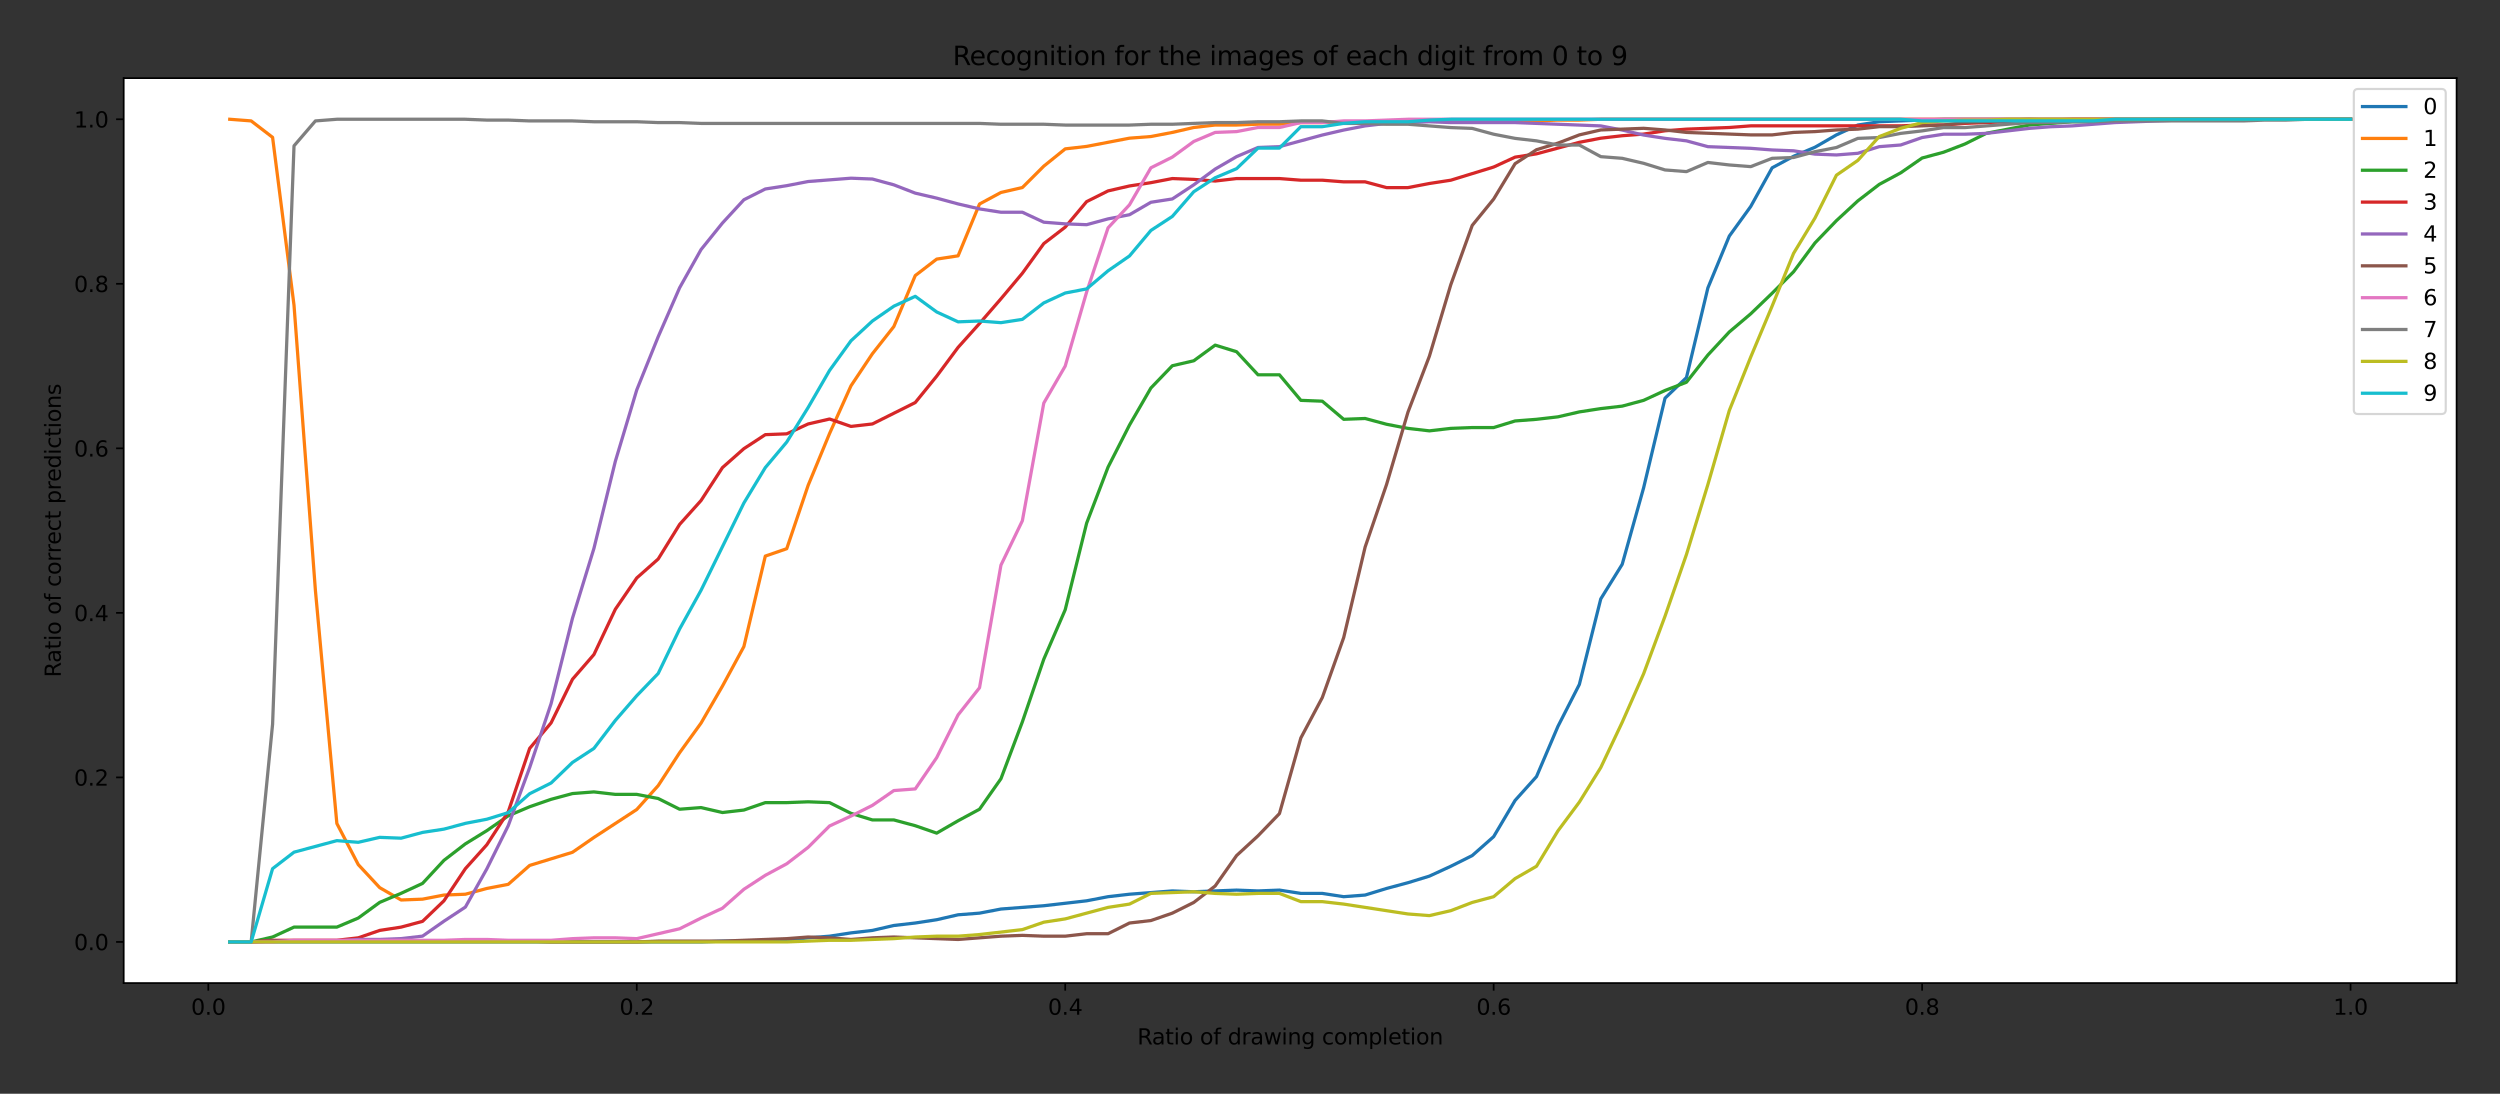 <?xml version="1.0" encoding="utf-8" standalone="no"?>
<!DOCTYPE svg PUBLIC "-//W3C//DTD SVG 1.1//EN"
  "http://www.w3.org/Graphics/SVG/1.1/DTD/svg11.dtd">
<svg height="504pt" version="1.1" viewBox="0 0 1152 504" width="1152pt" xmlns="http://www.w3.org/2000/svg" xmlns:xlink="http://www.w3.org/1999/xlink">
 <rect x="0" y="0" width="1152" height="504" fill="#333333" stroke="none"/>
 <defs>
  <style type="text/css">*{stroke-linecap:butt;stroke-linejoin:round;}</style>
 </defs>
 <g id="figure_1">
  <g id="patch_1">
   <path d="M 0 504 
L 1152 504 
L 1152 0 
L 0 0 
z
" style="fill:none;"/>
  </g>
  <g id="axes_1">
   <g id="patch_2">
    <path d="M 57 453 
L 1132 453 
L 1132 36 
L 57 36 
z
" style="fill:#ffffff;"/>
   </g>
   <g id="matplotlib.axis_1">
    <g id="xtick_1">
     <g id="line2d_1">
      <defs>
       <path d="M 0 0 
L 0 3.5 
" id="mef9d4f6ffa" style="stroke:#000000;stroke-width:0.8;"/>
      </defs>
      <g>
       <use style="stroke:#000000;stroke-width:0.8;" x="95.992" xlink:href="#mef9d4f6ffa" y="453"/>
      </g>
     </g>
     <g id="text_1">
      <!-- 0.0 -->
      <g transform="translate(88.041 467.598)scale(0.1 -0.1)">
       <defs>
        <path d="M 2034 4250 
Q 1547 4250 1301 3770 
Q 1056 3291 1056 2328 
Q 1056 1369 1301 889 
Q 1547 409 2034 409 
Q 2525 409 2770 889 
Q 3016 1369 3016 2328 
Q 3016 3291 2770 3770 
Q 2525 4250 2034 4250 
z
M 2034 4750 
Q 2819 4750 3233 4129 
Q 3647 3509 3647 2328 
Q 3647 1150 3233 529 
Q 2819 -91 2034 -91 
Q 1250 -91 836 529 
Q 422 1150 422 2328 
Q 422 3509 836 4129 
Q 1250 4750 2034 4750 
z
" id="DejaVuSans-30" transform="scale(0.016)"/>
        <path d="M 684 794 
L 1344 794 
L 1344 0 
L 684 0 
L 684 794 
z
" id="DejaVuSans-2e" transform="scale(0.016)"/>
       </defs>
       <use xlink:href="#DejaVuSans-30"/>
       <use x="63.623" xlink:href="#DejaVuSans-2e"/>
       <use x="95.41" xlink:href="#DejaVuSans-30"/>
      </g>
     </g>
    </g>
    <g id="xtick_2">
     <g id="line2d_2">
      <g>
       <use style="stroke:#000000;stroke-width:0.8;" x="293.421" xlink:href="#mef9d4f6ffa" y="453"/>
      </g>
     </g>
     <g id="text_2">
      <!-- 0.2 -->
      <g transform="translate(285.469 467.598)scale(0.1 -0.1)">
       <defs>
        <path d="M 1228 531 
L 3431 531 
L 3431 0 
L 469 0 
L 469 531 
Q 828 903 1448 1529 
Q 2069 2156 2228 2338 
Q 2531 2678 2651 2914 
Q 2772 3150 2772 3378 
Q 2772 3750 2511 3984 
Q 2250 4219 1831 4219 
Q 1534 4219 1204 4116 
Q 875 4013 500 3803 
L 500 4441 
Q 881 4594 1212 4672 
Q 1544 4750 1819 4750 
Q 2544 4750 2975 4387 
Q 3406 4025 3406 3419 
Q 3406 3131 3298 2873 
Q 3191 2616 2906 2266 
Q 2828 2175 2409 1742 
Q 1991 1309 1228 531 
z
" id="DejaVuSans-32" transform="scale(0.016)"/>
       </defs>
       <use xlink:href="#DejaVuSans-30"/>
       <use x="63.623" xlink:href="#DejaVuSans-2e"/>
       <use x="95.41" xlink:href="#DejaVuSans-32"/>
      </g>
     </g>
    </g>
    <g id="xtick_3">
     <g id="line2d_3">
      <g>
       <use style="stroke:#000000;stroke-width:0.8;" x="490.85" xlink:href="#mef9d4f6ffa" y="453"/>
      </g>
     </g>
     <g id="text_3">
      <!-- 0.4 -->
      <g transform="translate(482.898 467.598)scale(0.1 -0.1)">
       <defs>
        <path d="M 2419 4116 
L 825 1625 
L 2419 1625 
L 2419 4116 
z
M 2253 4666 
L 3047 4666 
L 3047 1625 
L 3713 1625 
L 3713 1100 
L 3047 1100 
L 3047 0 
L 2419 0 
L 2419 1100 
L 313 1100 
L 313 1709 
L 2253 4666 
z
" id="DejaVuSans-34" transform="scale(0.016)"/>
       </defs>
       <use xlink:href="#DejaVuSans-30"/>
       <use x="63.623" xlink:href="#DejaVuSans-2e"/>
       <use x="95.41" xlink:href="#DejaVuSans-34"/>
      </g>
     </g>
    </g>
    <g id="xtick_4">
     <g id="line2d_4">
      <g>
       <use style="stroke:#000000;stroke-width:0.8;" x="688.279" xlink:href="#mef9d4f6ffa" y="453"/>
      </g>
     </g>
     <g id="text_4">
      <!-- 0.6 -->
      <g transform="translate(680.327 467.598)scale(0.1 -0.1)">
       <defs>
        <path d="M 2113 2584 
Q 1688 2584 1439 2293 
Q 1191 2003 1191 1497 
Q 1191 994 1439 701 
Q 1688 409 2113 409 
Q 2538 409 2786 701 
Q 3034 994 3034 1497 
Q 3034 2003 2786 2293 
Q 2538 2584 2113 2584 
z
M 3366 4563 
L 3366 3988 
Q 3128 4100 2886 4159 
Q 2644 4219 2406 4219 
Q 1781 4219 1451 3797 
Q 1122 3375 1075 2522 
Q 1259 2794 1537 2939 
Q 1816 3084 2150 3084 
Q 2853 3084 3261 2657 
Q 3669 2231 3669 1497 
Q 3669 778 3244 343 
Q 2819 -91 2113 -91 
Q 1303 -91 875 529 
Q 447 1150 447 2328 
Q 447 3434 972 4092 
Q 1497 4750 2381 4750 
Q 2619 4750 2861 4703 
Q 3103 4656 3366 4563 
z
" id="DejaVuSans-36" transform="scale(0.016)"/>
       </defs>
       <use xlink:href="#DejaVuSans-30"/>
       <use x="63.623" xlink:href="#DejaVuSans-2e"/>
       <use x="95.41" xlink:href="#DejaVuSans-36"/>
      </g>
     </g>
    </g>
    <g id="xtick_5">
     <g id="line2d_5">
      <g>
       <use style="stroke:#000000;stroke-width:0.8;" x="885.708" xlink:href="#mef9d4f6ffa" y="453"/>
      </g>
     </g>
     <g id="text_5">
      <!-- 0.8 -->
      <g transform="translate(877.756 467.598)scale(0.1 -0.1)">
       <defs>
        <path d="M 2034 2216 
Q 1584 2216 1326 1975 
Q 1069 1734 1069 1313 
Q 1069 891 1326 650 
Q 1584 409 2034 409 
Q 2484 409 2743 651 
Q 3003 894 3003 1313 
Q 3003 1734 2745 1975 
Q 2488 2216 2034 2216 
z
M 1403 2484 
Q 997 2584 770 2862 
Q 544 3141 544 3541 
Q 544 4100 942 4425 
Q 1341 4750 2034 4750 
Q 2731 4750 3128 4425 
Q 3525 4100 3525 3541 
Q 3525 3141 3298 2862 
Q 3072 2584 2669 2484 
Q 3125 2378 3379 2068 
Q 3634 1759 3634 1313 
Q 3634 634 3220 271 
Q 2806 -91 2034 -91 
Q 1263 -91 848 271 
Q 434 634 434 1313 
Q 434 1759 690 2068 
Q 947 2378 1403 2484 
z
M 1172 3481 
Q 1172 3119 1398 2916 
Q 1625 2713 2034 2713 
Q 2441 2713 2670 2916 
Q 2900 3119 2900 3481 
Q 2900 3844 2670 4047 
Q 2441 4250 2034 4250 
Q 1625 4250 1398 4047 
Q 1172 3844 1172 3481 
z
" id="DejaVuSans-38" transform="scale(0.016)"/>
       </defs>
       <use xlink:href="#DejaVuSans-30"/>
       <use x="63.623" xlink:href="#DejaVuSans-2e"/>
       <use x="95.41" xlink:href="#DejaVuSans-38"/>
      </g>
     </g>
    </g>
    <g id="xtick_6">
     <g id="line2d_6">
      <g>
       <use style="stroke:#000000;stroke-width:0.8;" x="1083.136" xlink:href="#mef9d4f6ffa" y="453"/>
      </g>
     </g>
     <g id="text_6">
      <!-- 1.0 -->
      <g transform="translate(1075.185 467.598)scale(0.1 -0.1)">
       <defs>
        <path d="M 794 531 
L 1825 531 
L 1825 4091 
L 703 3866 
L 703 4441 
L 1819 4666 
L 2450 4666 
L 2450 531 
L 3481 531 
L 3481 0 
L 794 0 
L 794 531 
z
" id="DejaVuSans-31" transform="scale(0.016)"/>
       </defs>
       <use xlink:href="#DejaVuSans-31"/>
       <use x="63.623" xlink:href="#DejaVuSans-2e"/>
       <use x="95.41" xlink:href="#DejaVuSans-30"/>
      </g>
     </g>
    </g>
    <g id="text_7">
     <!-- Ratio of drawing completion -->
     <g transform="translate(524.068 481.277)scale(0.1 -0.1)">
      <defs>
       <path d="M 2841 2188 
Q 3044 2119 3236 1894 
Q 3428 1669 3622 1275 
L 4263 0 
L 3584 0 
L 2988 1197 
Q 2756 1666 2539 1819 
Q 2322 1972 1947 1972 
L 1259 1972 
L 1259 0 
L 628 0 
L 628 4666 
L 2053 4666 
Q 2853 4666 3247 4331 
Q 3641 3997 3641 3322 
Q 3641 2881 3436 2590 
Q 3231 2300 2841 2188 
z
M 1259 4147 
L 1259 2491 
L 2053 2491 
Q 2509 2491 2742 2702 
Q 2975 2913 2975 3322 
Q 2975 3731 2742 3939 
Q 2509 4147 2053 4147 
L 1259 4147 
z
" id="DejaVuSans-52" transform="scale(0.016)"/>
       <path d="M 2194 1759 
Q 1497 1759 1228 1600 
Q 959 1441 959 1056 
Q 959 750 1161 570 
Q 1363 391 1709 391 
Q 2188 391 2477 730 
Q 2766 1069 2766 1631 
L 2766 1759 
L 2194 1759 
z
M 3341 1997 
L 3341 0 
L 2766 0 
L 2766 531 
Q 2569 213 2275 61 
Q 1981 -91 1556 -91 
Q 1019 -91 701 211 
Q 384 513 384 1019 
Q 384 1609 779 1909 
Q 1175 2209 1959 2209 
L 2766 2209 
L 2766 2266 
Q 2766 2663 2505 2880 
Q 2244 3097 1772 3097 
Q 1472 3097 1187 3025 
Q 903 2953 641 2809 
L 641 3341 
Q 956 3463 1253 3523 
Q 1550 3584 1831 3584 
Q 2591 3584 2966 3190 
Q 3341 2797 3341 1997 
z
" id="DejaVuSans-61" transform="scale(0.016)"/>
       <path d="M 1172 4494 
L 1172 3500 
L 2356 3500 
L 2356 3053 
L 1172 3053 
L 1172 1153 
Q 1172 725 1289 603 
Q 1406 481 1766 481 
L 2356 481 
L 2356 0 
L 1766 0 
Q 1100 0 847 248 
Q 594 497 594 1153 
L 594 3053 
L 172 3053 
L 172 3500 
L 594 3500 
L 594 4494 
L 1172 4494 
z
" id="DejaVuSans-74" transform="scale(0.016)"/>
       <path d="M 603 3500 
L 1178 3500 
L 1178 0 
L 603 0 
L 603 3500 
z
M 603 4863 
L 1178 4863 
L 1178 4134 
L 603 4134 
L 603 4863 
z
" id="DejaVuSans-69" transform="scale(0.016)"/>
       <path d="M 1959 3097 
Q 1497 3097 1228 2736 
Q 959 2375 959 1747 
Q 959 1119 1226 758 
Q 1494 397 1959 397 
Q 2419 397 2687 759 
Q 2956 1122 2956 1747 
Q 2956 2369 2687 2733 
Q 2419 3097 1959 3097 
z
M 1959 3584 
Q 2709 3584 3137 3096 
Q 3566 2609 3566 1747 
Q 3566 888 3137 398 
Q 2709 -91 1959 -91 
Q 1206 -91 779 398 
Q 353 888 353 1747 
Q 353 2609 779 3096 
Q 1206 3584 1959 3584 
z
" id="DejaVuSans-6f" transform="scale(0.016)"/>
       <path id="DejaVuSans-20" transform="scale(0.016)"/>
       <path d="M 2375 4863 
L 2375 4384 
L 1825 4384 
Q 1516 4384 1395 4259 
Q 1275 4134 1275 3809 
L 1275 3500 
L 2222 3500 
L 2222 3053 
L 1275 3053 
L 1275 0 
L 697 0 
L 697 3053 
L 147 3053 
L 147 3500 
L 697 3500 
L 697 3744 
Q 697 4328 969 4595 
Q 1241 4863 1831 4863 
L 2375 4863 
z
" id="DejaVuSans-66" transform="scale(0.016)"/>
       <path d="M 2906 2969 
L 2906 4863 
L 3481 4863 
L 3481 0 
L 2906 0 
L 2906 525 
Q 2725 213 2448 61 
Q 2172 -91 1784 -91 
Q 1150 -91 751 415 
Q 353 922 353 1747 
Q 353 2572 751 3078 
Q 1150 3584 1784 3584 
Q 2172 3584 2448 3432 
Q 2725 3281 2906 2969 
z
M 947 1747 
Q 947 1113 1208 752 
Q 1469 391 1925 391 
Q 2381 391 2643 752 
Q 2906 1113 2906 1747 
Q 2906 2381 2643 2742 
Q 2381 3103 1925 3103 
Q 1469 3103 1208 2742 
Q 947 2381 947 1747 
z
" id="DejaVuSans-64" transform="scale(0.016)"/>
       <path d="M 2631 2963 
Q 2534 3019 2420 3045 
Q 2306 3072 2169 3072 
Q 1681 3072 1420 2755 
Q 1159 2438 1159 1844 
L 1159 0 
L 581 0 
L 581 3500 
L 1159 3500 
L 1159 2956 
Q 1341 3275 1631 3429 
Q 1922 3584 2338 3584 
Q 2397 3584 2469 3576 
Q 2541 3569 2628 3553 
L 2631 2963 
z
" id="DejaVuSans-72" transform="scale(0.016)"/>
       <path d="M 269 3500 
L 844 3500 
L 1563 769 
L 2278 3500 
L 2956 3500 
L 3675 769 
L 4391 3500 
L 4966 3500 
L 4050 0 
L 3372 0 
L 2619 2869 
L 1863 0 
L 1184 0 
L 269 3500 
z
" id="DejaVuSans-77" transform="scale(0.016)"/>
       <path d="M 3513 2113 
L 3513 0 
L 2938 0 
L 2938 2094 
Q 2938 2591 2744 2837 
Q 2550 3084 2163 3084 
Q 1697 3084 1428 2787 
Q 1159 2491 1159 1978 
L 1159 0 
L 581 0 
L 581 3500 
L 1159 3500 
L 1159 2956 
Q 1366 3272 1645 3428 
Q 1925 3584 2291 3584 
Q 2894 3584 3203 3211 
Q 3513 2838 3513 2113 
z
" id="DejaVuSans-6e" transform="scale(0.016)"/>
       <path d="M 2906 1791 
Q 2906 2416 2648 2759 
Q 2391 3103 1925 3103 
Q 1463 3103 1205 2759 
Q 947 2416 947 1791 
Q 947 1169 1205 825 
Q 1463 481 1925 481 
Q 2391 481 2648 825 
Q 2906 1169 2906 1791 
z
M 3481 434 
Q 3481 -459 3084 -895 
Q 2688 -1331 1869 -1331 
Q 1566 -1331 1297 -1286 
Q 1028 -1241 775 -1147 
L 775 -588 
Q 1028 -725 1275 -790 
Q 1522 -856 1778 -856 
Q 2344 -856 2625 -561 
Q 2906 -266 2906 331 
L 2906 616 
Q 2728 306 2450 153 
Q 2172 0 1784 0 
Q 1141 0 747 490 
Q 353 981 353 1791 
Q 353 2603 747 3093 
Q 1141 3584 1784 3584 
Q 2172 3584 2450 3431 
Q 2728 3278 2906 2969 
L 2906 3500 
L 3481 3500 
L 3481 434 
z
" id="DejaVuSans-67" transform="scale(0.016)"/>
       <path d="M 3122 3366 
L 3122 2828 
Q 2878 2963 2633 3030 
Q 2388 3097 2138 3097 
Q 1578 3097 1268 2742 
Q 959 2388 959 1747 
Q 959 1106 1268 751 
Q 1578 397 2138 397 
Q 2388 397 2633 464 
Q 2878 531 3122 666 
L 3122 134 
Q 2881 22 2623 -34 
Q 2366 -91 2075 -91 
Q 1284 -91 818 406 
Q 353 903 353 1747 
Q 353 2603 823 3093 
Q 1294 3584 2113 3584 
Q 2378 3584 2631 3529 
Q 2884 3475 3122 3366 
z
" id="DejaVuSans-63" transform="scale(0.016)"/>
       <path d="M 3328 2828 
Q 3544 3216 3844 3400 
Q 4144 3584 4550 3584 
Q 5097 3584 5394 3201 
Q 5691 2819 5691 2113 
L 5691 0 
L 5113 0 
L 5113 2094 
Q 5113 2597 4934 2840 
Q 4756 3084 4391 3084 
Q 3944 3084 3684 2787 
Q 3425 2491 3425 1978 
L 3425 0 
L 2847 0 
L 2847 2094 
Q 2847 2600 2669 2842 
Q 2491 3084 2119 3084 
Q 1678 3084 1418 2786 
Q 1159 2488 1159 1978 
L 1159 0 
L 581 0 
L 581 3500 
L 1159 3500 
L 1159 2956 
Q 1356 3278 1631 3431 
Q 1906 3584 2284 3584 
Q 2666 3584 2933 3390 
Q 3200 3197 3328 2828 
z
" id="DejaVuSans-6d" transform="scale(0.016)"/>
       <path d="M 1159 525 
L 1159 -1331 
L 581 -1331 
L 581 3500 
L 1159 3500 
L 1159 2969 
Q 1341 3281 1617 3432 
Q 1894 3584 2278 3584 
Q 2916 3584 3314 3078 
Q 3713 2572 3713 1747 
Q 3713 922 3314 415 
Q 2916 -91 2278 -91 
Q 1894 -91 1617 61 
Q 1341 213 1159 525 
z
M 3116 1747 
Q 3116 2381 2855 2742 
Q 2594 3103 2138 3103 
Q 1681 3103 1420 2742 
Q 1159 2381 1159 1747 
Q 1159 1113 1420 752 
Q 1681 391 2138 391 
Q 2594 391 2855 752 
Q 3116 1113 3116 1747 
z
" id="DejaVuSans-70" transform="scale(0.016)"/>
       <path d="M 603 4863 
L 1178 4863 
L 1178 0 
L 603 0 
L 603 4863 
z
" id="DejaVuSans-6c" transform="scale(0.016)"/>
       <path d="M 3597 1894 
L 3597 1613 
L 953 1613 
Q 991 1019 1311 708 
Q 1631 397 2203 397 
Q 2534 397 2845 478 
Q 3156 559 3463 722 
L 3463 178 
Q 3153 47 2828 -22 
Q 2503 -91 2169 -91 
Q 1331 -91 842 396 
Q 353 884 353 1716 
Q 353 2575 817 3079 
Q 1281 3584 2069 3584 
Q 2775 3584 3186 3129 
Q 3597 2675 3597 1894 
z
M 3022 2063 
Q 3016 2534 2758 2815 
Q 2500 3097 2075 3097 
Q 1594 3097 1305 2825 
Q 1016 2553 972 2059 
L 3022 2063 
z
" id="DejaVuSans-65" transform="scale(0.016)"/>
      </defs>
      <use xlink:href="#DejaVuSans-52"/>
      <use x="67.232" xlink:href="#DejaVuSans-61"/>
      <use x="128.512" xlink:href="#DejaVuSans-74"/>
      <use x="167.721" xlink:href="#DejaVuSans-69"/>
      <use x="195.504" xlink:href="#DejaVuSans-6f"/>
      <use x="256.686" xlink:href="#DejaVuSans-20"/>
      <use x="288.473" xlink:href="#DejaVuSans-6f"/>
      <use x="349.654" xlink:href="#DejaVuSans-66"/>
      <use x="384.859" xlink:href="#DejaVuSans-20"/>
      <use x="416.646" xlink:href="#DejaVuSans-64"/>
      <use x="480.123" xlink:href="#DejaVuSans-72"/>
      <use x="521.236" xlink:href="#DejaVuSans-61"/>
      <use x="582.516" xlink:href="#DejaVuSans-77"/>
      <use x="664.303" xlink:href="#DejaVuSans-69"/>
      <use x="692.086" xlink:href="#DejaVuSans-6e"/>
      <use x="755.465" xlink:href="#DejaVuSans-67"/>
      <use x="818.941" xlink:href="#DejaVuSans-20"/>
      <use x="850.729" xlink:href="#DejaVuSans-63"/>
      <use x="905.709" xlink:href="#DejaVuSans-6f"/>
      <use x="966.891" xlink:href="#DejaVuSans-6d"/>
      <use x="1064.303" xlink:href="#DejaVuSans-70"/>
      <use x="1127.779" xlink:href="#DejaVuSans-6c"/>
      <use x="1155.562" xlink:href="#DejaVuSans-65"/>
      <use x="1217.086" xlink:href="#DejaVuSans-74"/>
      <use x="1256.295" xlink:href="#DejaVuSans-69"/>
      <use x="1284.078" xlink:href="#DejaVuSans-6f"/>
      <use x="1345.26" xlink:href="#DejaVuSans-6e"/>
     </g>
    </g>
   </g>
   <g id="matplotlib.axis_2">
    <g id="ytick_1">
     <g id="line2d_7">
      <defs>
       <path d="M 0 0 
L -3.5 0 
" id="m32b0dbf761" style="stroke:#000000;stroke-width:0.8;"/>
      </defs>
      <g>
       <use style="stroke:#000000;stroke-width:0.8;" x="57" xlink:href="#m32b0dbf761" y="434.045"/>
      </g>
     </g>
     <g id="text_8">
      <!-- 0.0 -->
      <g transform="translate(34.097 437.845)scale(0.1 -0.1)">
       <use xlink:href="#DejaVuSans-30"/>
       <use x="63.623" xlink:href="#DejaVuSans-2e"/>
       <use x="95.41" xlink:href="#DejaVuSans-30"/>
      </g>
     </g>
    </g>
    <g id="ytick_2">
     <g id="line2d_8">
      <g>
       <use style="stroke:#000000;stroke-width:0.8;" x="57" xlink:href="#m32b0dbf761" y="358.227"/>
      </g>
     </g>
     <g id="text_9">
      <!-- 0.2 -->
      <g transform="translate(34.097 362.026)scale(0.1 -0.1)">
       <use xlink:href="#DejaVuSans-30"/>
       <use x="63.623" xlink:href="#DejaVuSans-2e"/>
       <use x="95.41" xlink:href="#DejaVuSans-32"/>
      </g>
     </g>
    </g>
    <g id="ytick_3">
     <g id="line2d_9">
      <g>
       <use style="stroke:#000000;stroke-width:0.8;" x="57" xlink:href="#m32b0dbf761" y="282.409"/>
      </g>
     </g>
     <g id="text_10">
      <!-- 0.4 -->
      <g transform="translate(34.097 286.208)scale(0.1 -0.1)">
       <use xlink:href="#DejaVuSans-30"/>
       <use x="63.623" xlink:href="#DejaVuSans-2e"/>
       <use x="95.41" xlink:href="#DejaVuSans-34"/>
      </g>
     </g>
    </g>
    <g id="ytick_4">
     <g id="line2d_10">
      <g>
       <use style="stroke:#000000;stroke-width:0.8;" x="57" xlink:href="#m32b0dbf761" y="206.591"/>
      </g>
     </g>
     <g id="text_11">
      <!-- 0.6 -->
      <g transform="translate(34.097 210.39)scale(0.1 -0.1)">
       <use xlink:href="#DejaVuSans-30"/>
       <use x="63.623" xlink:href="#DejaVuSans-2e"/>
       <use x="95.41" xlink:href="#DejaVuSans-36"/>
      </g>
     </g>
    </g>
    <g id="ytick_5">
     <g id="line2d_11">
      <g>
       <use style="stroke:#000000;stroke-width:0.8;" x="57" xlink:href="#m32b0dbf761" y="130.773"/>
      </g>
     </g>
     <g id="text_12">
      <!-- 0.8 -->
      <g transform="translate(34.097 134.572)scale(0.1 -0.1)">
       <use xlink:href="#DejaVuSans-30"/>
       <use x="63.623" xlink:href="#DejaVuSans-2e"/>
       <use x="95.41" xlink:href="#DejaVuSans-38"/>
      </g>
     </g>
    </g>
    <g id="ytick_6">
     <g id="line2d_12">
      <g>
       <use style="stroke:#000000;stroke-width:0.8;" x="57" xlink:href="#m32b0dbf761" y="54.955"/>
      </g>
     </g>
     <g id="text_13">
      <!-- 1.0 -->
      <g transform="translate(34.097 58.754)scale(0.1 -0.1)">
       <use xlink:href="#DejaVuSans-31"/>
       <use x="63.623" xlink:href="#DejaVuSans-2e"/>
       <use x="95.41" xlink:href="#DejaVuSans-30"/>
      </g>
     </g>
    </g>
    <g id="text_14">
     <!-- Ratio of correct predictions -->
     <g transform="translate(28.017 312.115)rotate(-90)scale(0.1 -0.1)">
      <defs>
       <path d="M 2834 3397 
L 2834 2853 
Q 2591 2978 2328 3040 
Q 2066 3103 1784 3103 
Q 1356 3103 1142 2972 
Q 928 2841 928 2578 
Q 928 2378 1081 2264 
Q 1234 2150 1697 2047 
L 1894 2003 
Q 2506 1872 2764 1633 
Q 3022 1394 3022 966 
Q 3022 478 2636 193 
Q 2250 -91 1575 -91 
Q 1294 -91 989 -36 
Q 684 19 347 128 
L 347 722 
Q 666 556 975 473 
Q 1284 391 1588 391 
Q 1994 391 2212 530 
Q 2431 669 2431 922 
Q 2431 1156 2273 1281 
Q 2116 1406 1581 1522 
L 1381 1569 
Q 847 1681 609 1914 
Q 372 2147 372 2553 
Q 372 3047 722 3315 
Q 1072 3584 1716 3584 
Q 2034 3584 2315 3537 
Q 2597 3491 2834 3397 
z
" id="DejaVuSans-73" transform="scale(0.016)"/>
      </defs>
      <use xlink:href="#DejaVuSans-52"/>
      <use x="67.232" xlink:href="#DejaVuSans-61"/>
      <use x="128.512" xlink:href="#DejaVuSans-74"/>
      <use x="167.721" xlink:href="#DejaVuSans-69"/>
      <use x="195.504" xlink:href="#DejaVuSans-6f"/>
      <use x="256.686" xlink:href="#DejaVuSans-20"/>
      <use x="288.473" xlink:href="#DejaVuSans-6f"/>
      <use x="349.654" xlink:href="#DejaVuSans-66"/>
      <use x="384.859" xlink:href="#DejaVuSans-20"/>
      <use x="416.646" xlink:href="#DejaVuSans-63"/>
      <use x="471.627" xlink:href="#DejaVuSans-6f"/>
      <use x="532.809" xlink:href="#DejaVuSans-72"/>
      <use x="572.172" xlink:href="#DejaVuSans-72"/>
      <use x="611.035" xlink:href="#DejaVuSans-65"/>
      <use x="672.559" xlink:href="#DejaVuSans-63"/>
      <use x="727.539" xlink:href="#DejaVuSans-74"/>
      <use x="766.748" xlink:href="#DejaVuSans-20"/>
      <use x="798.535" xlink:href="#DejaVuSans-70"/>
      <use x="862.012" xlink:href="#DejaVuSans-72"/>
      <use x="900.875" xlink:href="#DejaVuSans-65"/>
      <use x="962.398" xlink:href="#DejaVuSans-64"/>
      <use x="1025.875" xlink:href="#DejaVuSans-69"/>
      <use x="1053.658" xlink:href="#DejaVuSans-63"/>
      <use x="1108.639" xlink:href="#DejaVuSans-74"/>
      <use x="1147.848" xlink:href="#DejaVuSans-69"/>
      <use x="1175.631" xlink:href="#DejaVuSans-6f"/>
      <use x="1236.812" xlink:href="#DejaVuSans-6e"/>
      <use x="1300.191" xlink:href="#DejaVuSans-73"/>
     </g>
    </g>
   </g>
   <g id="line2d_13">
    <path clip-path="url(#pc0e26593d9)" d="M 105.864 434.045 
L 115.735 434.045 
L 125.607 434.045 
L 135.478 434.045 
L 145.349 434.045 
L 155.221 434.045 
L 165.092 434.045 
L 174.964 434.045 
L 184.835 434.045 
L 194.707 434.045 
L 204.578 434.045 
L 214.449 434.045 
L 224.321 434.045 
L 234.192 434.045 
L 244.064 434.045 
L 253.935 434.045 
L 263.807 434.045 
L 273.678 434.045 
L 283.55 434.045 
L 293.421 434.045 
L 303.292 434.045 
L 313.164 434.045 
L 323.035 434.045 
L 332.907 433.666 
L 342.778 433.666 
L 352.65 433.666 
L 362.521 433.287 
L 372.393 432.15 
L 382.264 431.392 
L 392.135 429.875 
L 402.007 428.738 
L 411.878 426.464 
L 421.75 425.326 
L 431.621 423.81 
L 441.493 421.535 
L 451.364 420.777 
L 461.236 418.882 
L 471.107 418.124 
L 480.978 417.365 
L 490.85 416.228 
L 500.721 415.091 
L 510.593 413.195 
L 520.464 412.058 
L 530.336 411.3 
L 540.207 410.542 
L 550.079 410.921 
L 559.95 410.542 
L 569.821 410.163 
L 579.693 410.542 
L 589.564 410.163 
L 599.436 411.679 
L 609.307 411.679 
L 619.179 413.195 
L 629.05 412.437 
L 638.921 409.405 
L 648.793 406.751 
L 658.664 403.718 
L 668.536 399.169 
L 678.407 394.241 
L 688.279 385.522 
L 698.15 368.842 
L 708.022 357.848 
L 717.893 334.724 
L 727.764 315.39 
L 737.636 275.965 
L 747.507 260.043 
L 757.379 224.787 
L 767.25 183.466 
L 777.122 173.989 
L 786.993 132.668 
L 796.865 108.785 
L 806.736 95.138 
L 816.607 77.321 
L 826.479 72.014 
L 836.35 67.844 
L 846.222 62.157 
L 856.093 57.608 
L 865.965 56.092 
L 875.836 55.713 
L 885.708 55.334 
L 895.579 54.955 
L 905.45 54.955 
L 915.322 54.955 
L 925.193 54.955 
L 935.065 54.955 
L 944.936 54.955 
L 954.808 54.955 
L 964.679 54.955 
L 974.551 54.955 
L 984.422 54.955 
L 994.293 54.955 
L 1004.165 54.955 
L 1014.036 54.955 
L 1023.908 54.955 
L 1033.779 54.955 
L 1043.651 54.955 
L 1053.522 54.955 
L 1063.393 54.955 
L 1073.265 54.955 
L 1083.136 54.955 
" style="fill:none;stroke:#1f77b4;stroke-linecap:square;stroke-width:1.5;"/>
   </g>
   <g id="line2d_14">
    <path clip-path="url(#pc0e26593d9)" d="M 105.864 54.955 
L 115.735 55.713 
L 125.607 63.295 
L 135.478 140.629 
L 145.349 272.174 
L 155.221 379.456 
L 165.092 398.411 
L 174.964 409.025 
L 184.835 414.712 
L 194.707 414.333 
L 204.578 412.437 
L 214.449 412.058 
L 224.321 409.405 
L 234.192 407.509 
L 244.064 398.79 
L 253.935 395.757 
L 263.807 392.725 
L 273.678 385.901 
L 283.55 379.456 
L 293.421 373.012 
L 303.292 362.018 
L 313.164 346.855 
L 323.035 333.207 
L 332.907 316.148 
L 342.778 297.952 
L 352.65 256.252 
L 362.521 252.84 
L 372.393 223.65 
L 382.264 199.767 
L 392.135 177.78 
L 402.007 162.995 
L 411.878 150.485 
L 421.75 126.982 
L 431.621 119.4 
L 441.493 117.884 
L 451.364 94.001 
L 461.236 88.694 
L 471.107 86.419 
L 480.978 76.563 
L 490.85 68.602 
L 500.721 67.465 
L 510.593 65.569 
L 520.464 63.674 
L 530.336 62.915 
L 540.207 61.02 
L 550.079 58.745 
L 559.95 57.608 
L 569.821 57.608 
L 579.693 57.229 
L 589.564 57.229 
L 599.436 56.471 
L 609.307 56.471 
L 619.179 56.092 
L 629.05 56.092 
L 638.921 56.092 
L 648.793 55.713 
L 658.664 55.713 
L 668.536 55.713 
L 678.407 55.713 
L 688.279 55.713 
L 698.15 55.713 
L 708.022 55.713 
L 717.893 55.334 
L 727.764 55.334 
L 737.636 54.955 
L 747.507 54.955 
L 757.379 54.955 
L 767.25 54.955 
L 777.122 54.955 
L 786.993 54.955 
L 796.865 54.955 
L 806.736 54.955 
L 816.607 54.955 
L 826.479 54.955 
L 836.35 54.955 
L 846.222 54.955 
L 856.093 54.955 
L 865.965 54.955 
L 875.836 54.955 
L 885.708 54.955 
L 895.579 54.955 
L 905.45 54.955 
L 915.322 54.955 
L 925.193 54.955 
L 935.065 54.955 
L 944.936 54.955 
L 954.808 54.955 
L 964.679 54.955 
L 974.551 54.955 
L 984.422 54.955 
L 994.293 54.955 
L 1004.165 54.955 
L 1014.036 54.955 
L 1023.908 54.955 
L 1033.779 54.955 
L 1043.651 54.955 
L 1053.522 54.955 
L 1063.393 54.955 
L 1073.265 54.955 
L 1083.136 54.955 
" style="fill:none;stroke:#ff7f0e;stroke-linecap:square;stroke-width:1.5;"/>
   </g>
   <g id="line2d_15">
    <path clip-path="url(#pc0e26593d9)" d="M 105.864 434.045 
L 115.735 434.045 
L 125.607 431.766 
L 135.478 427.208 
L 145.349 427.208 
L 155.221 427.208 
L 165.092 423.03 
L 174.964 415.813 
L 184.835 411.634 
L 194.707 407.076 
L 204.578 396.44 
L 214.449 388.843 
L 224.321 382.766 
L 234.192 375.928 
L 244.064 371.75 
L 253.935 368.331 
L 263.807 365.672 
L 273.678 364.913 
L 283.55 366.052 
L 293.421 366.052 
L 303.292 367.951 
L 313.164 372.89 
L 323.035 372.13 
L 332.907 374.409 
L 342.778 373.269 
L 352.65 369.851 
L 362.521 369.851 
L 372.393 369.471 
L 382.264 369.851 
L 392.135 374.789 
L 402.007 377.828 
L 411.878 377.828 
L 421.75 380.487 
L 431.621 383.905 
L 441.493 378.207 
L 451.364 372.89 
L 461.236 358.835 
L 471.107 332.625 
L 480.978 303.757 
L 490.85 280.966 
L 500.721 241.081 
L 510.593 215.252 
L 520.464 195.879 
L 530.336 178.786 
L 540.207 168.53 
L 550.079 166.251 
L 559.95 159.034 
L 569.821 162.072 
L 579.693 172.708 
L 589.564 172.708 
L 599.436 184.484 
L 609.307 184.863 
L 619.179 193.22 
L 629.05 192.84 
L 638.921 195.499 
L 648.793 197.399 
L 658.664 198.538 
L 668.536 197.399 
L 678.407 197.019 
L 688.279 197.019 
L 698.15 193.98 
L 708.022 193.22 
L 717.893 192.081 
L 727.764 189.802 
L 737.636 188.282 
L 747.507 187.143 
L 757.379 184.484 
L 767.25 179.925 
L 777.122 176.127 
L 786.993 163.592 
L 796.865 152.956 
L 806.736 144.599 
L 816.607 135.103 
L 826.479 125.227 
L 836.35 111.932 
L 846.222 101.676 
L 856.093 92.56 
L 865.965 84.963 
L 875.836 79.645 
L 885.708 72.808 
L 895.579 70.149 
L 905.45 66.35 
L 915.322 61.412 
L 925.193 59.513 
L 935.065 57.614 
L 944.936 56.854 
L 954.808 56.094 
L 964.679 56.094 
L 974.551 55.334 
L 984.422 55.334 
L 994.293 54.955 
L 1004.165 54.955 
L 1014.036 54.955 
L 1023.908 54.955 
L 1033.779 54.955 
L 1043.651 54.955 
L 1053.522 54.955 
L 1063.393 54.955 
L 1073.265 54.955 
L 1083.136 54.955 
" style="fill:none;stroke:#2ca02c;stroke-linecap:square;stroke-width:1.5;"/>
   </g>
   <g id="line2d_16">
    <path clip-path="url(#pc0e26593d9)" d="M 105.864 434.045 
L 115.735 434.045 
L 125.607 433.287 
L 135.478 433.287 
L 145.349 433.287 
L 155.221 433.287 
L 165.092 432.148 
L 174.964 428.733 
L 184.835 427.215 
L 194.707 424.559 
L 204.578 415.072 
L 214.449 400.273 
L 224.321 389.268 
L 234.192 374.089 
L 244.064 344.87 
L 253.935 333.106 
L 263.807 312.994 
L 273.678 301.61 
L 283.55 280.739 
L 293.421 266.32 
L 303.292 257.592 
L 313.164 241.654 
L 323.035 230.649 
L 332.907 215.471 
L 342.778 206.743 
L 352.65 200.292 
L 362.521 199.912 
L 372.393 195.359 
L 382.264 193.082 
L 392.135 196.497 
L 402.007 195.359 
L 411.878 190.425 
L 421.75 185.492 
L 431.621 173.349 
L 441.493 160.068 
L 451.364 149.063 
L 461.236 137.679 
L 471.107 125.916 
L 480.978 112.255 
L 490.85 104.665 
L 500.721 92.902 
L 510.593 87.968 
L 520.464 85.692 
L 530.336 84.174 
L 540.207 82.276 
L 550.079 82.656 
L 559.95 83.415 
L 569.821 82.276 
L 579.693 82.276 
L 589.564 82.276 
L 599.436 83.035 
L 609.307 83.035 
L 619.179 83.794 
L 629.05 83.794 
L 638.921 86.451 
L 648.793 86.451 
L 658.664 84.553 
L 668.536 83.035 
L 678.407 80 
L 688.279 76.964 
L 698.15 72.41 
L 708.022 70.892 
L 717.893 68.236 
L 727.764 65.58 
L 737.636 63.682 
L 747.507 62.544 
L 757.379 61.785 
L 767.25 60.267 
L 777.122 59.508 
L 786.993 59.129 
L 796.865 58.749 
L 806.736 57.99 
L 816.607 57.99 
L 826.479 57.99 
L 836.35 57.99 
L 846.222 57.99 
L 856.093 57.99 
L 865.965 57.99 
L 875.836 57.99 
L 885.708 57.611 
L 895.579 57.611 
L 905.45 56.852 
L 915.322 56.472 
L 925.193 56.093 
L 935.065 55.713 
L 944.936 55.334 
L 954.808 54.955 
L 964.679 54.955 
L 974.551 54.955 
L 984.422 54.955 
L 994.293 54.955 
L 1004.165 54.955 
L 1014.036 54.955 
L 1023.908 54.955 
L 1033.779 54.955 
L 1043.651 54.955 
L 1053.522 54.955 
L 1063.393 54.955 
L 1073.265 54.955 
L 1083.136 54.955 
" style="fill:none;stroke:#d62728;stroke-linecap:square;stroke-width:1.5;"/>
   </g>
   <g id="line2d_17">
    <path clip-path="url(#pc0e26593d9)" d="M 105.864 434.045 
L 115.735 434.045 
L 125.607 433.663 
L 135.478 433.663 
L 145.349 433.663 
L 155.221 433.663 
L 165.092 432.898 
L 174.964 432.898 
L 184.835 432.515 
L 194.707 431.368 
L 204.578 424.482 
L 214.449 417.979 
L 224.321 400.382 
L 234.192 380.491 
L 244.064 353.713 
L 253.935 324.258 
L 263.807 284.857 
L 273.678 252.724 
L 283.55 212.558 
L 293.421 179.661 
L 303.292 155.178 
L 313.164 132.609 
L 323.035 115.012 
L 332.907 102.771 
L 342.778 92.06 
L 352.65 87.087 
L 362.521 85.557 
L 372.393 83.645 
L 382.264 82.88 
L 392.135 82.114 
L 402.007 82.497 
L 411.878 85.175 
L 421.75 89 
L 431.621 91.295 
L 441.493 93.973 
L 451.364 96.268 
L 461.236 97.798 
L 471.107 97.798 
L 480.978 102.389 
L 490.85 103.154 
L 500.721 103.536 
L 510.593 100.859 
L 520.464 98.946 
L 530.336 93.208 
L 540.207 91.678 
L 550.079 85.175 
L 559.95 77.907 
L 569.821 72.169 
L 579.693 67.961 
L 589.564 67.578 
L 599.436 64.9 
L 609.307 62.223 
L 619.179 59.927 
L 629.05 58.015 
L 638.921 56.867 
L 648.793 56.485 
L 658.664 56.102 
L 668.536 56.485 
L 678.407 56.485 
L 688.279 56.485 
L 698.15 56.485 
L 708.022 56.867 
L 717.893 57.25 
L 727.764 57.632 
L 737.636 58.015 
L 747.507 59.927 
L 757.379 62.223 
L 767.25 63.753 
L 777.122 64.9 
L 786.993 67.578 
L 796.865 67.961 
L 806.736 68.343 
L 816.607 69.108 
L 826.479 69.491 
L 836.35 71.021 
L 846.222 71.403 
L 856.093 70.638 
L 865.965 67.578 
L 875.836 66.813 
L 885.708 63.37 
L 895.579 61.84 
L 905.45 61.84 
L 915.322 61.458 
L 925.193 60.31 
L 935.065 59.162 
L 944.936 58.397 
L 954.808 58.015 
L 964.679 57.25 
L 974.551 56.485 
L 984.422 56.102 
L 994.293 55.72 
L 1004.165 55.337 
L 1014.036 54.955 
L 1023.908 54.955 
L 1033.779 54.955 
L 1043.651 54.955 
L 1053.522 54.955 
L 1063.393 54.955 
L 1073.265 54.955 
L 1083.136 54.955 
" style="fill:none;stroke:#9467bd;stroke-linecap:square;stroke-width:1.5;"/>
   </g>
   <g id="line2d_18">
    <path clip-path="url(#pc0e26593d9)" d="M 105.864 434.045 
L 115.735 434.045 
L 125.607 433.666 
L 135.478 433.666 
L 145.349 433.666 
L 155.221 433.666 
L 165.092 433.666 
L 174.964 433.666 
L 184.835 433.666 
L 194.707 433.666 
L 204.578 433.666 
L 214.449 433.666 
L 224.321 433.666 
L 234.192 433.666 
L 244.064 433.666 
L 253.935 434.045 
L 263.807 434.045 
L 273.678 434.045 
L 283.55 434.045 
L 293.421 434.045 
L 303.292 433.666 
L 313.164 433.666 
L 323.035 433.666 
L 332.907 433.666 
L 342.778 433.287 
L 352.65 432.908 
L 362.521 432.529 
L 372.393 431.771 
L 382.264 432.15 
L 392.135 432.908 
L 402.007 432.15 
L 411.878 431.771 
L 421.75 432.15 
L 431.621 432.529 
L 441.493 432.908 
L 451.364 432.15 
L 461.236 431.392 
L 471.107 431.013 
L 480.978 431.392 
L 490.85 431.392 
L 500.721 430.255 
L 510.593 430.255 
L 520.464 425.326 
L 530.336 424.189 
L 540.207 420.777 
L 550.079 415.849 
L 559.95 408.267 
L 569.821 394.241 
L 579.693 385.143 
L 589.564 374.907 
L 599.436 340.031 
L 609.307 321.455 
L 619.179 293.782 
L 629.05 252.082 
L 638.921 223.271 
L 648.793 189.911 
L 658.664 164.133 
L 668.536 131.152 
L 678.407 103.857 
L 688.279 91.726 
L 698.15 75.425 
L 708.022 68.981 
L 717.893 65.948 
L 727.764 62.157 
L 737.636 59.883 
L 747.507 59.504 
L 757.379 59.125 
L 767.25 59.883 
L 777.122 61.02 
L 786.993 61.399 
L 796.865 61.778 
L 806.736 62.157 
L 816.607 62.157 
L 826.479 61.02 
L 836.35 60.641 
L 846.222 59.883 
L 856.093 59.504 
L 865.965 58.366 
L 875.836 58.366 
L 885.708 57.987 
L 895.579 57.608 
L 905.45 56.471 
L 915.322 56.092 
L 925.193 55.334 
L 935.065 54.955 
L 944.936 55.334 
L 954.808 55.334 
L 964.679 55.334 
L 974.551 55.334 
L 984.422 55.334 
L 994.293 55.334 
L 1004.165 54.955 
L 1014.036 54.955 
L 1023.908 54.955 
L 1033.779 54.955 
L 1043.651 54.955 
L 1053.522 54.955 
L 1063.393 54.955 
L 1073.265 54.955 
L 1083.136 54.955 
" style="fill:none;stroke:#8c564b;stroke-linecap:square;stroke-width:1.5;"/>
   </g>
   <g id="line2d_19">
    <path clip-path="url(#pc0e26593d9)" d="M 105.864 434.045 
L 115.735 434.045 
L 125.607 434.045 
L 135.478 433.287 
L 145.349 433.287 
L 155.221 433.287 
L 165.092 433.287 
L 174.964 433.287 
L 184.835 433.287 
L 194.707 433.287 
L 204.578 433.287 
L 214.449 432.908 
L 224.321 432.908 
L 234.192 433.287 
L 244.064 433.287 
L 253.935 433.287 
L 263.807 432.529 
L 273.678 432.15 
L 283.55 432.15 
L 293.421 432.529 
L 303.292 430.255 
L 313.164 427.98 
L 323.035 423.052 
L 332.907 418.503 
L 342.778 409.784 
L 352.65 403.339 
L 362.521 398.032 
L 372.393 390.45 
L 382.264 380.594 
L 392.135 376.045 
L 402.007 371.116 
L 411.878 364.293 
L 421.75 363.535 
L 431.621 349.129 
L 441.493 329.416 
L 451.364 316.906 
L 461.236 260.422 
L 471.107 239.951 
L 480.978 185.741 
L 490.85 168.682 
L 500.721 134.564 
L 510.593 104.995 
L 520.464 94.38 
L 530.336 77.321 
L 540.207 72.393 
L 550.079 65.19 
L 559.95 61.02 
L 569.821 60.641 
L 579.693 58.745 
L 589.564 58.745 
L 599.436 56.471 
L 609.307 56.471 
L 619.179 55.713 
L 629.05 55.713 
L 638.921 55.334 
L 648.793 54.955 
L 658.664 54.955 
L 668.536 54.955 
L 678.407 54.955 
L 688.279 54.955 
L 698.15 54.955 
L 708.022 54.955 
L 717.893 54.955 
L 727.764 54.955 
L 737.636 54.955 
L 747.507 54.955 
L 757.379 54.955 
L 767.25 54.955 
L 777.122 54.955 
L 786.993 54.955 
L 796.865 54.955 
L 806.736 54.955 
L 816.607 54.955 
L 826.479 54.955 
L 836.35 54.955 
L 846.222 54.955 
L 856.093 54.955 
L 865.965 54.955 
L 875.836 54.955 
L 885.708 54.955 
L 895.579 54.955 
L 905.45 54.955 
L 915.322 54.955 
L 925.193 54.955 
L 935.065 54.955 
L 944.936 54.955 
L 954.808 54.955 
L 964.679 54.955 
L 974.551 54.955 
L 984.422 54.955 
L 994.293 54.955 
L 1004.165 54.955 
L 1014.036 54.955 
L 1023.908 54.955 
L 1033.779 54.955 
L 1043.651 54.955 
L 1053.522 54.955 
L 1063.393 54.955 
L 1073.265 54.955 
L 1083.136 54.955 
" style="fill:none;stroke:#e377c2;stroke-linecap:square;stroke-width:1.5;"/>
   </g>
   <g id="line2d_20">
    <path clip-path="url(#pc0e26593d9)" d="M 105.864 434.045 
L 115.735 434.045 
L 125.607 333.72 
L 135.478 67.208 
L 145.349 55.72 
L 155.221 54.955 
L 165.092 54.955 
L 174.964 54.955 
L 184.835 54.955 
L 194.707 54.955 
L 204.578 54.955 
L 214.449 54.955 
L 224.321 55.337 
L 234.192 55.337 
L 244.064 55.72 
L 253.935 55.72 
L 263.807 55.72 
L 273.678 56.103 
L 283.55 56.103 
L 293.421 56.103 
L 303.292 56.486 
L 313.164 56.486 
L 323.035 56.869 
L 332.907 56.869 
L 342.778 56.869 
L 352.65 56.869 
L 362.521 56.869 
L 372.393 56.869 
L 382.264 56.869 
L 392.135 56.869 
L 402.007 56.869 
L 411.878 56.869 
L 421.75 56.869 
L 431.621 56.869 
L 441.493 56.869 
L 451.364 56.869 
L 461.236 57.252 
L 471.107 57.252 
L 480.978 57.252 
L 490.85 57.635 
L 500.721 57.635 
L 510.593 57.635 
L 520.464 57.635 
L 530.336 57.252 
L 540.207 57.252 
L 550.079 56.869 
L 559.95 56.486 
L 569.821 56.486 
L 579.693 56.103 
L 589.564 56.103 
L 599.436 55.72 
L 609.307 55.72 
L 619.179 56.869 
L 629.05 56.869 
L 638.921 57.252 
L 648.793 57.252 
L 658.664 58.018 
L 668.536 58.784 
L 678.407 59.167 
L 688.279 61.847 
L 698.15 63.762 
L 708.022 64.91 
L 717.893 66.825 
L 727.764 66.825 
L 737.636 72.186 
L 747.507 72.952 
L 757.379 75.249 
L 767.25 78.313 
L 777.122 79.079 
L 786.993 74.866 
L 796.865 76.015 
L 806.736 76.781 
L 816.607 72.952 
L 826.479 72.569 
L 836.35 69.888 
L 846.222 67.974 
L 856.093 63.762 
L 865.965 63.379 
L 875.836 61.464 
L 885.708 60.315 
L 895.579 58.784 
L 905.45 58.784 
L 915.322 58.018 
L 925.193 57.252 
L 935.065 56.486 
L 944.936 56.486 
L 954.808 56.103 
L 964.679 56.103 
L 974.551 55.72 
L 984.422 55.72 
L 994.293 55.72 
L 1004.165 55.72 
L 1014.036 55.72 
L 1023.908 55.72 
L 1033.779 55.72 
L 1043.651 55.337 
L 1053.522 55.337 
L 1063.393 54.955 
L 1073.265 54.955 
L 1083.136 54.955 
" style="fill:none;stroke:#7f7f7f;stroke-linecap:square;stroke-width:1.5;"/>
   </g>
   <g id="line2d_21">
    <path clip-path="url(#pc0e26593d9)" d="M 105.864 434.045 
L 115.735 434.045 
L 125.607 434.045 
L 135.478 434.045 
L 145.349 434.045 
L 155.221 434.045 
L 165.092 434.045 
L 174.964 434.045 
L 184.835 434.045 
L 194.707 434.045 
L 204.578 434.045 
L 214.449 434.045 
L 224.321 434.045 
L 234.192 434.045 
L 244.064 434.045 
L 253.935 434.045 
L 263.807 434.045 
L 273.678 434.045 
L 283.55 434.045 
L 293.421 434.045 
L 303.292 434.045 
L 313.164 434.045 
L 323.035 434.045 
L 332.907 434.045 
L 342.778 434.045 
L 352.65 434.045 
L 362.521 434.045 
L 372.393 433.666 
L 382.264 433.287 
L 392.135 433.287 
L 402.007 432.908 
L 411.878 432.529 
L 421.75 431.771 
L 431.621 431.392 
L 441.493 431.392 
L 451.364 430.634 
L 461.236 429.496 
L 471.107 428.359 
L 480.978 424.947 
L 490.85 423.431 
L 500.721 420.777 
L 510.593 418.124 
L 520.464 416.607 
L 530.336 411.679 
L 540.207 411.3 
L 550.079 410.921 
L 559.95 411.679 
L 569.821 412.058 
L 579.693 411.679 
L 589.564 411.679 
L 599.436 415.47 
L 609.307 415.47 
L 619.179 416.607 
L 629.05 418.124 
L 638.921 419.64 
L 648.793 421.156 
L 658.664 421.915 
L 668.536 419.64 
L 678.407 415.849 
L 688.279 413.195 
L 698.15 404.855 
L 708.022 399.169 
L 717.893 382.868 
L 727.764 369.6 
L 737.636 353.678 
L 747.507 332.828 
L 757.379 310.462 
L 767.25 283.925 
L 777.122 255.494 
L 786.993 223.271 
L 796.865 189.153 
L 806.736 164.512 
L 816.607 141.008 
L 826.479 116.746 
L 836.35 100.445 
L 846.222 80.733 
L 856.093 73.909 
L 865.965 62.915 
L 875.836 59.125 
L 885.708 56.471 
L 895.579 55.713 
L 905.45 55.334 
L 915.322 55.334 
L 925.193 54.955 
L 935.065 54.955 
L 944.936 54.955 
L 954.808 54.955 
L 964.679 54.955 
L 974.551 54.955 
L 984.422 54.955 
L 994.293 54.955 
L 1004.165 54.955 
L 1014.036 54.955 
L 1023.908 54.955 
L 1033.779 54.955 
L 1043.651 54.955 
L 1053.522 54.955 
L 1063.393 54.955 
L 1073.265 54.955 
L 1083.136 54.955 
" style="fill:none;stroke:#bcbd22;stroke-linecap:square;stroke-width:1.5;"/>
   </g>
   <g id="line2d_22">
    <path clip-path="url(#pc0e26593d9)" d="M 105.864 434.045 
L 115.735 434.045 
L 125.607 400.273 
L 135.478 392.683 
L 145.349 390.027 
L 155.221 387.371 
L 165.092 388.13 
L 174.964 385.853 
L 184.835 386.232 
L 194.707 383.576 
L 204.578 382.058 
L 214.449 379.402 
L 224.321 377.504 
L 234.192 374.469 
L 244.064 365.741 
L 253.935 360.808 
L 263.807 351.321 
L 273.678 344.87 
L 283.55 331.968 
L 293.421 320.584 
L 303.292 310.338 
L 313.164 289.847 
L 323.035 272.012 
L 332.907 251.9 
L 342.778 231.788 
L 352.65 215.471 
L 362.521 203.707 
L 372.393 187.769 
L 382.264 170.693 
L 392.135 157.032 
L 402.007 147.925 
L 411.878 141.094 
L 421.75 136.541 
L 431.621 143.751 
L 441.493 148.304 
L 451.364 147.925 
L 461.236 148.684 
L 471.107 147.166 
L 480.978 139.576 
L 490.85 135.023 
L 500.721 133.125 
L 510.593 124.777 
L 520.464 117.947 
L 530.336 106.183 
L 540.207 99.732 
L 550.079 88.348 
L 559.95 81.897 
L 569.821 77.723 
L 579.693 68.236 
L 589.564 68.236 
L 599.436 58.37 
L 609.307 58.37 
L 619.179 56.852 
L 629.05 56.093 
L 638.921 56.093 
L 648.793 56.093 
L 658.664 55.334 
L 668.536 54.955 
L 678.407 54.955 
L 688.279 54.955 
L 698.15 54.955 
L 708.022 54.955 
L 717.893 54.955 
L 727.764 54.955 
L 737.636 54.955 
L 747.507 54.955 
L 757.379 54.955 
L 767.25 54.955 
L 777.122 54.955 
L 786.993 54.955 
L 796.865 54.955 
L 806.736 54.955 
L 816.607 54.955 
L 826.479 54.955 
L 836.35 54.955 
L 846.222 54.955 
L 856.093 54.955 
L 865.965 54.955 
L 875.836 54.955 
L 885.708 55.713 
L 895.579 55.713 
L 905.45 55.713 
L 915.322 55.713 
L 925.193 55.713 
L 935.065 55.713 
L 944.936 55.713 
L 954.808 55.713 
L 964.679 55.713 
L 974.551 54.955 
L 984.422 54.955 
L 994.293 54.955 
L 1004.165 54.955 
L 1014.036 54.955 
L 1023.908 54.955 
L 1033.779 54.955 
L 1043.651 54.955 
L 1053.522 54.955 
L 1063.393 54.955 
L 1073.265 54.955 
L 1083.136 54.955 
" style="fill:none;stroke:#17becf;stroke-linecap:square;stroke-width:1.5;"/>
   </g>
   <g id="patch_3">
    <path d="M 57 453 
L 57 36 
" style="fill:none;stroke:#000000;stroke-linecap:square;stroke-linejoin:miter;stroke-width:0.8;"/>
   </g>
   <g id="patch_4">
    <path d="M 1132 453 
L 1132 36 
" style="fill:none;stroke:#000000;stroke-linecap:square;stroke-linejoin:miter;stroke-width:0.8;"/>
   </g>
   <g id="patch_5">
    <path d="M 57 453 
L 1132 453 
" style="fill:none;stroke:#000000;stroke-linecap:square;stroke-linejoin:miter;stroke-width:0.8;"/>
   </g>
   <g id="patch_6">
    <path d="M 57 36 
L 1132 36 
" style="fill:none;stroke:#000000;stroke-linecap:square;stroke-linejoin:miter;stroke-width:0.8;"/>
   </g>
   <g id="text_15">
    <!-- Recognition for the images of each digit from 0 to 9 -->
    <g transform="translate(439.012 30)scale(0.12 -0.12)">
     <defs>
      <path d="M 3513 2113 
L 3513 0 
L 2938 0 
L 2938 2094 
Q 2938 2591 2744 2837 
Q 2550 3084 2163 3084 
Q 1697 3084 1428 2787 
Q 1159 2491 1159 1978 
L 1159 0 
L 581 0 
L 581 4863 
L 1159 4863 
L 1159 2956 
Q 1366 3272 1645 3428 
Q 1925 3584 2291 3584 
Q 2894 3584 3203 3211 
Q 3513 2838 3513 2113 
z
" id="DejaVuSans-68" transform="scale(0.016)"/>
      <path d="M 703 97 
L 703 672 
Q 941 559 1184 500 
Q 1428 441 1663 441 
Q 2288 441 2617 861 
Q 2947 1281 2994 2138 
Q 2813 1869 2534 1725 
Q 2256 1581 1919 1581 
Q 1219 1581 811 2004 
Q 403 2428 403 3163 
Q 403 3881 828 4315 
Q 1253 4750 1959 4750 
Q 2769 4750 3195 4129 
Q 3622 3509 3622 2328 
Q 3622 1225 3098 567 
Q 2575 -91 1691 -91 
Q 1453 -91 1209 -44 
Q 966 3 703 97 
z
M 1959 2075 
Q 2384 2075 2632 2365 
Q 2881 2656 2881 3163 
Q 2881 3666 2632 3958 
Q 2384 4250 1959 4250 
Q 1534 4250 1286 3958 
Q 1038 3666 1038 3163 
Q 1038 2656 1286 2365 
Q 1534 2075 1959 2075 
z
" id="DejaVuSans-39" transform="scale(0.016)"/>
     </defs>
     <use xlink:href="#DejaVuSans-52"/>
     <use x="64.982" xlink:href="#DejaVuSans-65"/>
     <use x="126.506" xlink:href="#DejaVuSans-63"/>
     <use x="181.486" xlink:href="#DejaVuSans-6f"/>
     <use x="242.668" xlink:href="#DejaVuSans-67"/>
     <use x="306.145" xlink:href="#DejaVuSans-6e"/>
     <use x="369.523" xlink:href="#DejaVuSans-69"/>
     <use x="397.307" xlink:href="#DejaVuSans-74"/>
     <use x="436.516" xlink:href="#DejaVuSans-69"/>
     <use x="464.299" xlink:href="#DejaVuSans-6f"/>
     <use x="525.48" xlink:href="#DejaVuSans-6e"/>
     <use x="588.859" xlink:href="#DejaVuSans-20"/>
     <use x="620.646" xlink:href="#DejaVuSans-66"/>
     <use x="655.852" xlink:href="#DejaVuSans-6f"/>
     <use x="717.033" xlink:href="#DejaVuSans-72"/>
     <use x="758.146" xlink:href="#DejaVuSans-20"/>
     <use x="789.934" xlink:href="#DejaVuSans-74"/>
     <use x="829.143" xlink:href="#DejaVuSans-68"/>
     <use x="892.521" xlink:href="#DejaVuSans-65"/>
     <use x="954.045" xlink:href="#DejaVuSans-20"/>
     <use x="985.832" xlink:href="#DejaVuSans-69"/>
     <use x="1013.615" xlink:href="#DejaVuSans-6d"/>
     <use x="1111.027" xlink:href="#DejaVuSans-61"/>
     <use x="1172.307" xlink:href="#DejaVuSans-67"/>
     <use x="1235.783" xlink:href="#DejaVuSans-65"/>
     <use x="1297.307" xlink:href="#DejaVuSans-73"/>
     <use x="1349.406" xlink:href="#DejaVuSans-20"/>
     <use x="1381.193" xlink:href="#DejaVuSans-6f"/>
     <use x="1442.375" xlink:href="#DejaVuSans-66"/>
     <use x="1477.58" xlink:href="#DejaVuSans-20"/>
     <use x="1509.367" xlink:href="#DejaVuSans-65"/>
     <use x="1570.891" xlink:href="#DejaVuSans-61"/>
     <use x="1632.17" xlink:href="#DejaVuSans-63"/>
     <use x="1687.15" xlink:href="#DejaVuSans-68"/>
     <use x="1750.529" xlink:href="#DejaVuSans-20"/>
     <use x="1782.316" xlink:href="#DejaVuSans-64"/>
     <use x="1845.793" xlink:href="#DejaVuSans-69"/>
     <use x="1873.576" xlink:href="#DejaVuSans-67"/>
     <use x="1937.053" xlink:href="#DejaVuSans-69"/>
     <use x="1964.836" xlink:href="#DejaVuSans-74"/>
     <use x="2004.045" xlink:href="#DejaVuSans-20"/>
     <use x="2035.832" xlink:href="#DejaVuSans-66"/>
     <use x="2071.037" xlink:href="#DejaVuSans-72"/>
     <use x="2109.9" xlink:href="#DejaVuSans-6f"/>
     <use x="2171.082" xlink:href="#DejaVuSans-6d"/>
     <use x="2268.494" xlink:href="#DejaVuSans-20"/>
     <use x="2300.281" xlink:href="#DejaVuSans-30"/>
     <use x="2363.904" xlink:href="#DejaVuSans-20"/>
     <use x="2395.691" xlink:href="#DejaVuSans-74"/>
     <use x="2434.9" xlink:href="#DejaVuSans-6f"/>
     <use x="2496.082" xlink:href="#DejaVuSans-20"/>
     <use x="2527.869" xlink:href="#DejaVuSans-39"/>
    </g>
   </g>
   <g id="legend_1">
    <g id="patch_7">
     <path d="M 1086.638 190.781 
L 1125 190.781 
Q 1127 190.781 1127 188.781 
L 1127 43 
Q 1127 41 1125 41 
L 1086.638 41 
Q 1084.638 41 1084.638 43 
L 1084.638 188.781 
Q 1084.638 190.781 1086.638 190.781 
z
" style="fill:#ffffff;opacity:0.8;stroke:#cccccc;stroke-linejoin:miter;"/>
    </g>
    <g id="line2d_23">
     <path d="M 1088.638 49.098 
L 1108.638 49.098 
" style="fill:none;stroke:#1f77b4;stroke-linecap:square;stroke-width:1.5;"/>
    </g>
    <g id="line2d_24"/>
    <g id="text_16">
     <!-- 0 -->
     <g transform="translate(1116.638 52.598)scale(0.1 -0.1)">
      <use xlink:href="#DejaVuSans-30"/>
     </g>
    </g>
    <g id="line2d_25">
     <path d="M 1088.638 63.777 
L 1108.638 63.777 
" style="fill:none;stroke:#ff7f0e;stroke-linecap:square;stroke-width:1.5;"/>
    </g>
    <g id="line2d_26"/>
    <g id="text_17">
     <!-- 1 -->
     <g transform="translate(1116.638 67.277)scale(0.1 -0.1)">
      <use xlink:href="#DejaVuSans-31"/>
     </g>
    </g>
    <g id="line2d_27">
     <path d="M 1088.638 78.455 
L 1108.638 78.455 
" style="fill:none;stroke:#2ca02c;stroke-linecap:square;stroke-width:1.5;"/>
    </g>
    <g id="line2d_28"/>
    <g id="text_18">
     <!-- 2 -->
     <g transform="translate(1116.638 81.955)scale(0.1 -0.1)">
      <use xlink:href="#DejaVuSans-32"/>
     </g>
    </g>
    <g id="line2d_29">
     <path d="M 1088.638 93.133 
L 1108.638 93.133 
" style="fill:none;stroke:#d62728;stroke-linecap:square;stroke-width:1.5;"/>
    </g>
    <g id="line2d_30"/>
    <g id="text_19">
     <!-- 3 -->
     <g transform="translate(1116.638 96.633)scale(0.1 -0.1)">
      <defs>
       <path d="M 2597 2516 
Q 3050 2419 3304 2112 
Q 3559 1806 3559 1356 
Q 3559 666 3084 287 
Q 2609 -91 1734 -91 
Q 1441 -91 1130 -33 
Q 819 25 488 141 
L 488 750 
Q 750 597 1062 519 
Q 1375 441 1716 441 
Q 2309 441 2620 675 
Q 2931 909 2931 1356 
Q 2931 1769 2642 2001 
Q 2353 2234 1838 2234 
L 1294 2234 
L 1294 2753 
L 1863 2753 
Q 2328 2753 2575 2939 
Q 2822 3125 2822 3475 
Q 2822 3834 2567 4026 
Q 2313 4219 1838 4219 
Q 1578 4219 1281 4162 
Q 984 4106 628 3988 
L 628 4550 
Q 988 4650 1302 4700 
Q 1616 4750 1894 4750 
Q 2613 4750 3031 4423 
Q 3450 4097 3450 3541 
Q 3450 3153 3228 2886 
Q 3006 2619 2597 2516 
z
" id="DejaVuSans-33" transform="scale(0.016)"/>
      </defs>
      <use xlink:href="#DejaVuSans-33"/>
     </g>
    </g>
    <g id="line2d_31">
     <path d="M 1088.638 107.811 
L 1108.638 107.811 
" style="fill:none;stroke:#9467bd;stroke-linecap:square;stroke-width:1.5;"/>
    </g>
    <g id="line2d_32"/>
    <g id="text_20">
     <!-- 4 -->
     <g transform="translate(1116.638 111.311)scale(0.1 -0.1)">
      <use xlink:href="#DejaVuSans-34"/>
     </g>
    </g>
    <g id="line2d_33">
     <path d="M 1088.638 122.489 
L 1108.638 122.489 
" style="fill:none;stroke:#8c564b;stroke-linecap:square;stroke-width:1.5;"/>
    </g>
    <g id="line2d_34"/>
    <g id="text_21">
     <!-- 5 -->
     <g transform="translate(1116.638 125.989)scale(0.1 -0.1)">
      <defs>
       <path d="M 691 4666 
L 3169 4666 
L 3169 4134 
L 1269 4134 
L 1269 2991 
Q 1406 3038 1543 3061 
Q 1681 3084 1819 3084 
Q 2600 3084 3056 2656 
Q 3513 2228 3513 1497 
Q 3513 744 3044 326 
Q 2575 -91 1722 -91 
Q 1428 -91 1123 -41 
Q 819 9 494 109 
L 494 744 
Q 775 591 1075 516 
Q 1375 441 1709 441 
Q 2250 441 2565 725 
Q 2881 1009 2881 1497 
Q 2881 1984 2565 2268 
Q 2250 2553 1709 2553 
Q 1456 2553 1204 2497 
Q 953 2441 691 2322 
L 691 4666 
z
" id="DejaVuSans-35" transform="scale(0.016)"/>
      </defs>
      <use xlink:href="#DejaVuSans-35"/>
     </g>
    </g>
    <g id="line2d_35">
     <path d="M 1088.638 137.167 
L 1108.638 137.167 
" style="fill:none;stroke:#e377c2;stroke-linecap:square;stroke-width:1.5;"/>
    </g>
    <g id="line2d_36"/>
    <g id="text_22">
     <!-- 6 -->
     <g transform="translate(1116.638 140.667)scale(0.1 -0.1)">
      <use xlink:href="#DejaVuSans-36"/>
     </g>
    </g>
    <g id="line2d_37">
     <path d="M 1088.638 151.845 
L 1108.638 151.845 
" style="fill:none;stroke:#7f7f7f;stroke-linecap:square;stroke-width:1.5;"/>
    </g>
    <g id="line2d_38"/>
    <g id="text_23">
     <!-- 7 -->
     <g transform="translate(1116.638 155.345)scale(0.1 -0.1)">
      <defs>
       <path d="M 525 4666 
L 3525 4666 
L 3525 4397 
L 1831 0 
L 1172 0 
L 2766 4134 
L 525 4134 
L 525 4666 
z
" id="DejaVuSans-37" transform="scale(0.016)"/>
      </defs>
      <use xlink:href="#DejaVuSans-37"/>
     </g>
    </g>
    <g id="line2d_39">
     <path d="M 1088.638 166.523 
L 1108.638 166.523 
" style="fill:none;stroke:#bcbd22;stroke-linecap:square;stroke-width:1.5;"/>
    </g>
    <g id="line2d_40"/>
    <g id="text_24">
     <!-- 8 -->
     <g transform="translate(1116.638 170.023)scale(0.1 -0.1)">
      <use xlink:href="#DejaVuSans-38"/>
     </g>
    </g>
    <g id="line2d_41">
     <path d="M 1088.638 181.202 
L 1108.638 181.202 
" style="fill:none;stroke:#17becf;stroke-linecap:square;stroke-width:1.5;"/>
    </g>
    <g id="line2d_42"/>
    <g id="text_25">
     <!-- 9 -->
     <g transform="translate(1116.638 184.702)scale(0.1 -0.1)">
      <use xlink:href="#DejaVuSans-39"/>
     </g>
    </g>
   </g>
  </g>
 </g>
 <defs>
  <clipPath id="pc0e26593d9">
   <rect height="417" width="1075" x="57" y="36"/>
  </clipPath>
 </defs>
</svg>
